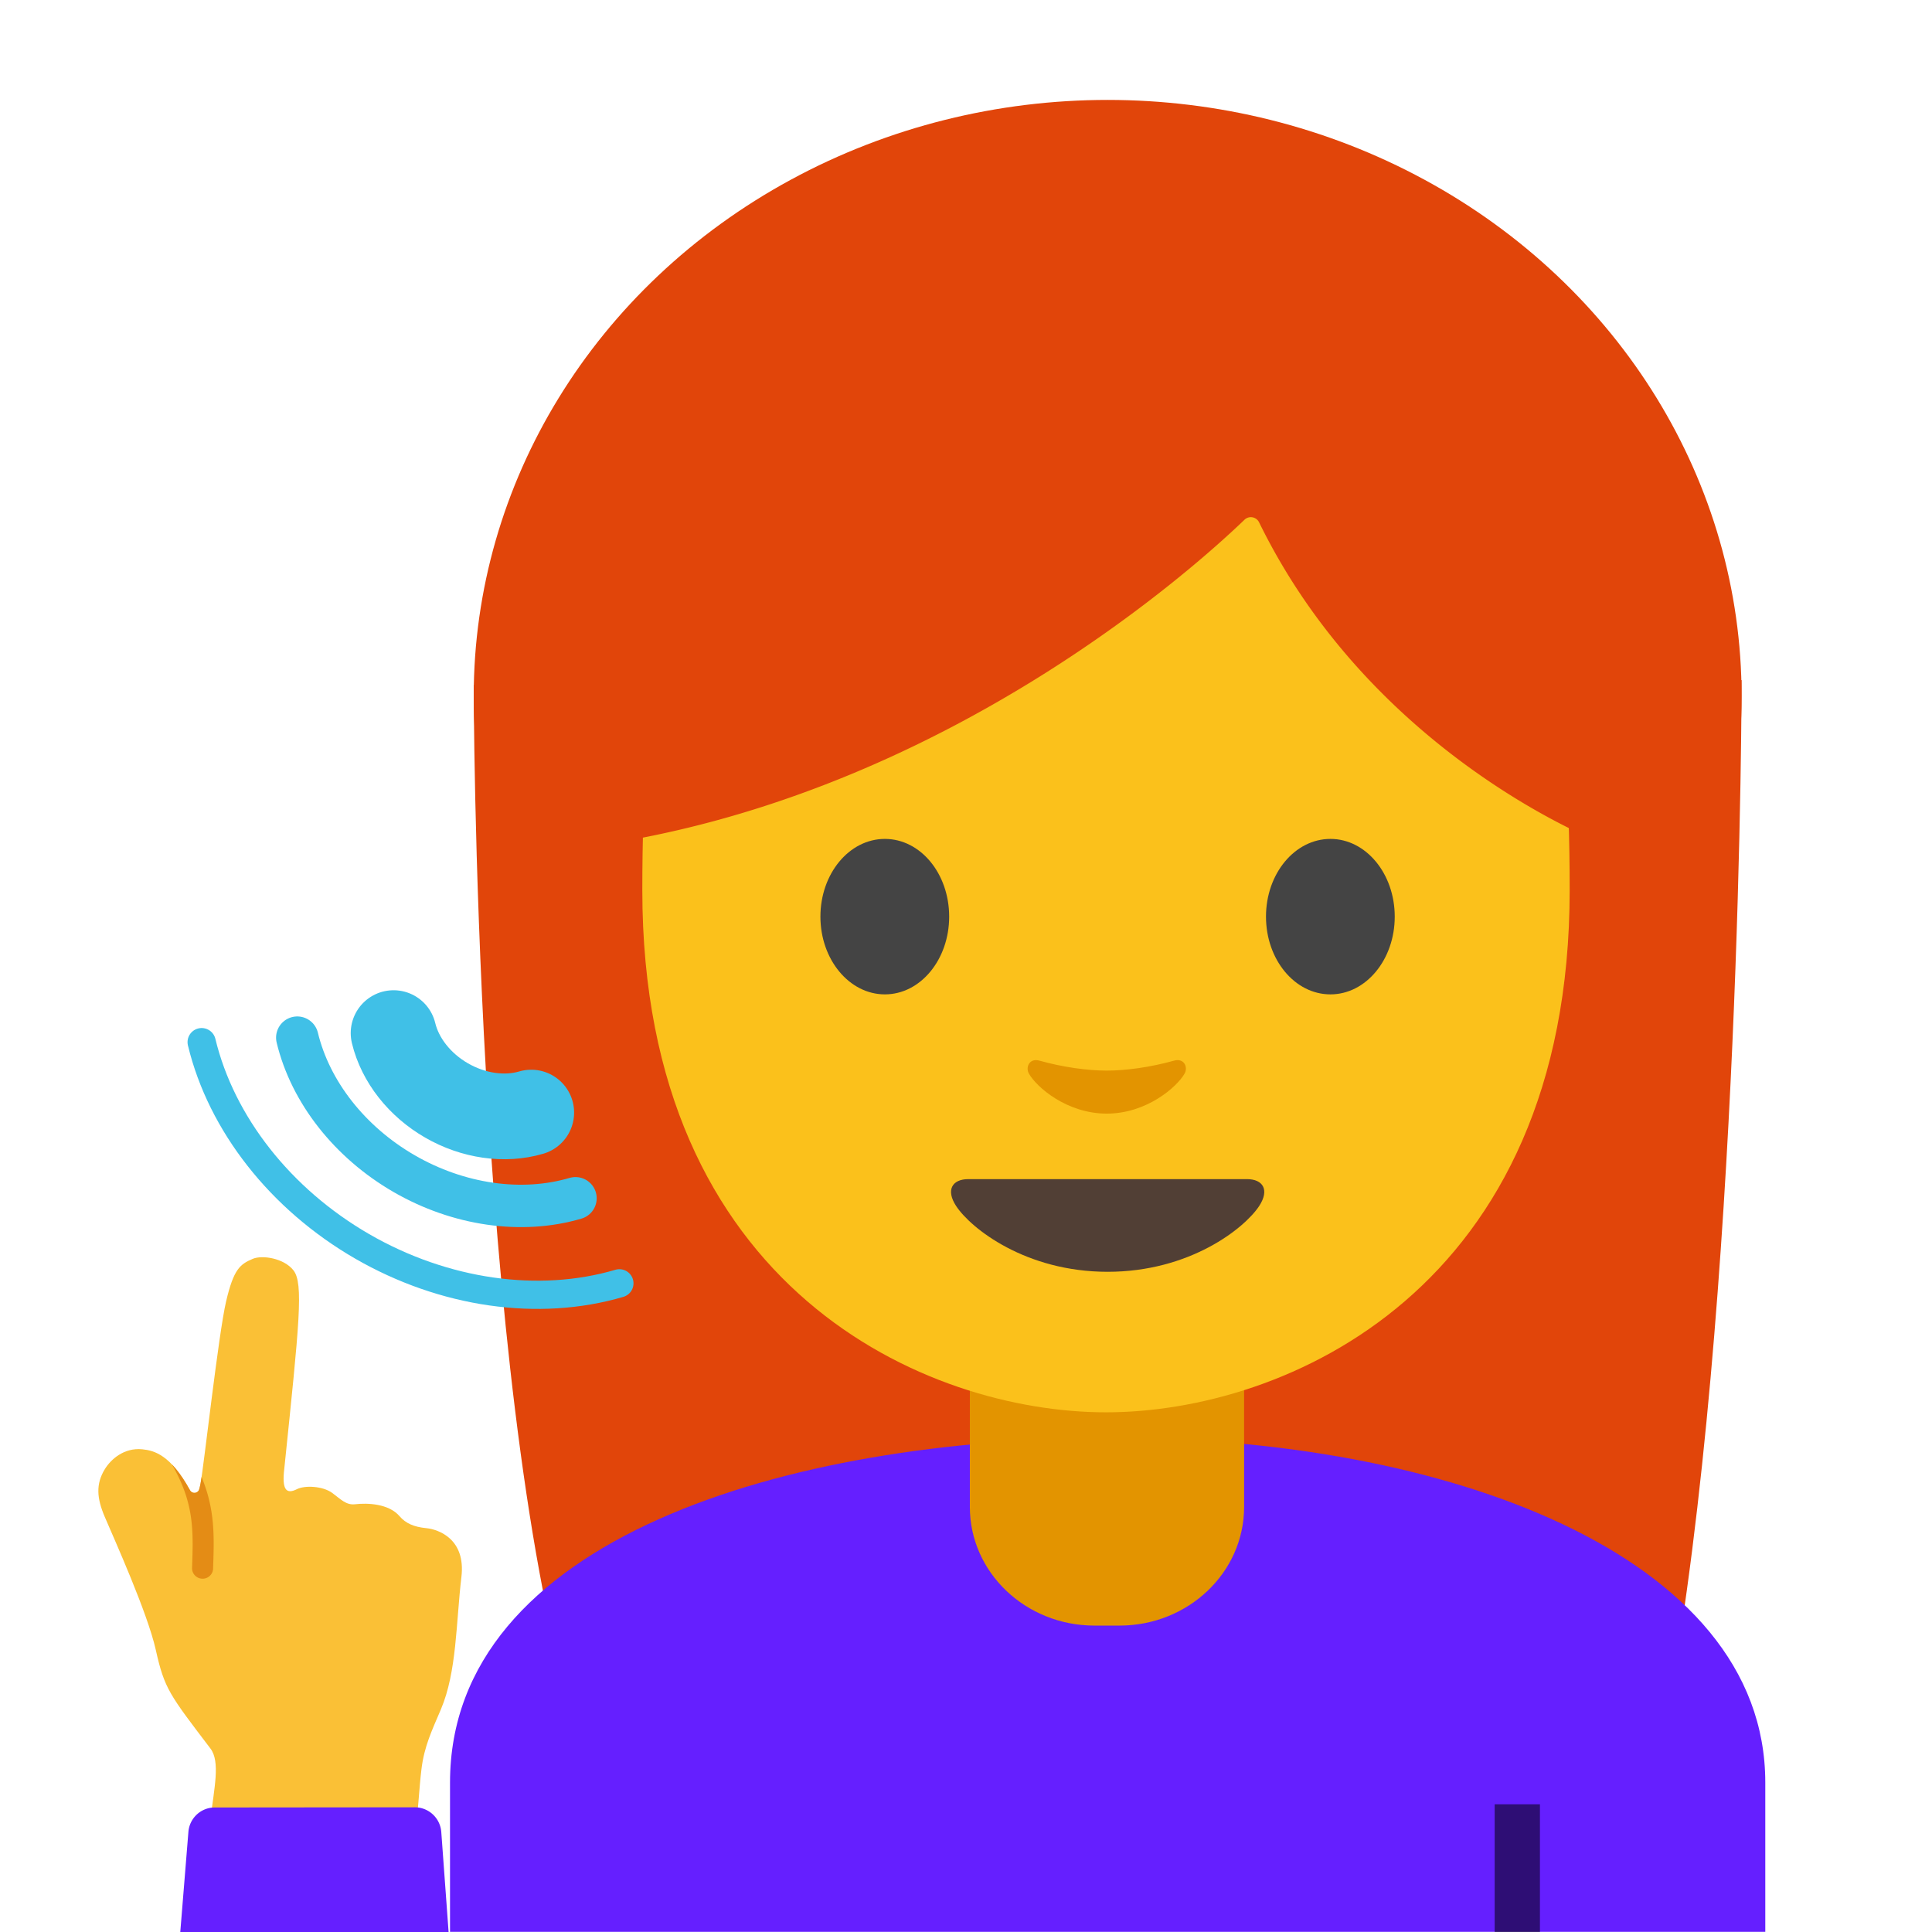 <svg xmlns="http://www.w3.org/2000/svg" viewBox="0 0 128 128" style="fill-rule:evenodd;clip-rule:evenodd;stroke-linecap:round;stroke-linejoin:round;stroke-miterlimit:1.5"><path d="M37.895 113.54c-6.51-22.34-6.51-68.15-6.51-68.15l84-.33s0 41.49-4.88 68.19l-72.61.29z" style="fill:#e1450a;fill-rule:nonzero"/><ellipse cx="64" cy="45.9" rx="42" ry="39.5" style="fill:#e1450a" transform="translate(9.385 .22)"/><path d="M29.815 118.1v9.89h87.14v-9.89c0-15.17-21.39-22.87-43.24-22.84-21.72.02-43.9 6.77-43.9 22.84z" style="fill:#651fff;fill-rule:nonzero"/><path d="M73.335 90.25h-9.08v9.59c0 4.34 3.7 7.86 8.26 7.86h1.65c4.56 0 8.26-3.52 8.26-7.86v-9.59h-9.09z" style="fill:#e39400;fill-rule:nonzero"/><path d="M73.275 13.58c-24.35 0-30.72 18.87-30.72 45.39 0 26.51 18.89 34.6 30.72 34.6 11.83 0 30.72-8.09 30.72-34.6 0-26.52-6.37-45.39-30.72-45.39z" style="fill:#fbc11b;fill-rule:nonzero"/><path d="M82.615 78.12h-18.46c-1.06 0-1.51.71-.81 1.78.98 1.49 4.61 4.36 10.04 4.36 5.43 0 9.06-2.87 10.04-4.36.7-1.07.25-1.78-.81-1.78z" style="fill:#513f35;fill-rule:nonzero"/><path d="M62.885 60.73c0 2.84-1.9 5.15-4.26 5.15-2.35 0-4.27-2.3-4.27-5.15 0-2.85 1.91-5.15 4.27-5.15 2.36 0 4.26 2.3 4.26 5.15m20.99 0c0 2.84 1.9 5.15 4.27 5.15 2.35 0 4.26-2.3 4.26-5.15 0-2.85-1.91-5.15-4.26-5.15-2.36 0-4.27 2.3-4.27 5.15" style="fill:#444;fill-rule:nonzero"/><path d="M77.785 70.27c-1.57.44-3.2.66-4.46.66-1.26 0-2.89-.22-4.46-.66-.67-.19-.94.45-.69.87.5.88 2.5 2.64 5.15 2.64 2.65 0 4.65-1.77 5.15-2.64.25-.42-.01-1.06-.69-.87z" style="fill:#e39400;fill-rule:nonzero"/><path d="M82.455 34.43c-3.23 3.11-19.29 17.58-41.42 21.35V26.12s9.55-18.95 32.47-18.95c22.92 0 32.48 19.43 32.48 19.43v29.19s-15.02-5.76-22.56-21.17a.607.607 0 00-.97-.19z" style="fill:#e1450a;fill-rule:nonzero"/><path style="fill-opacity:.54" d="M99.025 119.54h3V128h-3z"/><g transform="rotate(6.838 -674.071 41.44) scale(.326)"><path d="M54.92 102.44C45.3 92.51 44.21 91.5 41.51 83.86c-2.59-7.34-11.13-21.45-13.53-25.63-2.02-3.52-2.62-6.34-1.12-9.6.98-2.14 3.36-4.84 7.08-4.91 2.43-.05 5.84.42 10.62 7.11.53.74 1.69.47 1.83-.42.05-.33.1-.72.13-1.2.25-3.51 0-30.58.75-37.35.75-6.77 1.94-7.86 4.36-9.25 1.76-1.01 6.22-.92 8.48 1.34 2.38 2.38 2.47 10.43 2.95 40.23 0 4.26.98 5.22 3.05 3.84 1.47-.98 5.12-1.28 7.23-.08 1.87 1.07 3.09 2.14 4.86 1.72 2.44-.59 6.78-.95 9.25 1.32 1.45 1.33 3.19 1.83 5.7 1.78 2.51-.05 8.26 1.23 8.27 8.99.01 9.36 1.38 19.23-.93 27.2-1.3 4.49-2.48 7.87-2.48 12.59 0 3.89.31 7.86.31 12.37 0 6.35-.91 10.24-8.18 11.24s-22.81 1.25-28.32 0c-5.51-1.25-5.18-5.03-5.18-8.25 0-6.64.63-12.04-1.72-14.46z" style="fill:#fac036;fill-rule:nonzero"/><clipPath id="a"><path d="M54.92 102.44C45.3 92.51 44.21 91.5 41.51 83.86c-2.59-7.34-11.13-21.45-13.53-25.63-2.02-3.52-2.62-6.34-1.12-9.6.98-2.14 3.36-4.84 7.08-4.91 2.43-.05 5.84.42 10.62 7.11.53.74 1.69.47 1.83-.42.05-.33.1-.72.13-1.2.25-3.51 0-30.58.75-37.35.75-6.77 1.94-7.86 4.36-9.25 1.76-1.01 6.22-.92 8.48 1.34 2.38 2.38 2.47 10.43 2.95 40.23 0 4.26.98 5.22 3.05 3.84 1.47-.98 5.12-1.28 7.23-.08 1.87 1.07 3.09 2.14 4.86 1.72 2.44-.59 6.78-.95 9.25 1.32 1.45 1.33 3.19 1.83 5.7 1.78 2.51-.05 8.26 1.23 8.27 8.99.01 9.36 1.63 18.39-.68 26.36-1.3 4.49-2.73 8.71-2.73 13.43 0 3.89.31 7.86.31 12.37 0 6.35-.91 10.24-8.18 11.24s-22.81 1.25-28.32 0c-5.51-1.25-5.18-4.28-5.18-7.51 0-6.63.63-12.78-1.72-15.2z"/></clipPath><g clip-path="url(#a)"><path d="M51.12 66.27c0-.06 0-.12-.01-.18-.68-8.11-1.23-14.52-7.71-22.98a2.144 2.144 0 00-2.99-.4c-.94.72-1.11 2.05-.4 2.99 5.72 7.47 6.19 13.04 6.84 20.74.1 1.17 1.13 2.04 2.3 1.94a2.126 2.126 0 001.97-2.11z" style="fill:#e48c15;fill-rule:nonzero"/></g></g><g transform="matrix(.869 -.114 .115 .875 -5.32 91.713)"><clipPath id="b"><path d="M0 0h128v128H0z"/></clipPath><g clip-path="url(#b)"><path d="M44.63 136.16l-7.13-1.86c-13.12-3.43-20.57-.26-24.46-28.98L8.92 72.68c-.27-2.22-.17-4.47.3-6.65l6.51-30.09a1.997 1.997 0 012.21-1.56l15 1.94c1.05.14 1.81 1.06 1.74 2.12l-1.66 28.58c-.1 1.98.08 3.98.55 5.91L38.99 95l5.64 41.16z" style="fill:#651fff;fill-rule:nonzero"/></g></g><g><path d="M26.076 68.446c.43 1.786 1.724 3.431 3.505 4.46 1.782 1.028 3.853 1.326 5.615.806" style="fill:none;stroke:#40c0e7;stroke-width:5.68px"/><path d="M19.695 68.747c.87 3.61 3.484 6.933 7.084 9.012 3.6 2.079 7.786 2.68 11.348 1.63" style="fill:none;stroke:#40c0e7;stroke-width:2.81px"/><path d="M13.36 69.045c1.308 5.42 5.233 10.41 10.637 13.531 5.407 3.121 11.69 4.025 17.039 2.447" style="fill:none;stroke:#40c0e7;stroke-width:1.87px"/></g></svg>